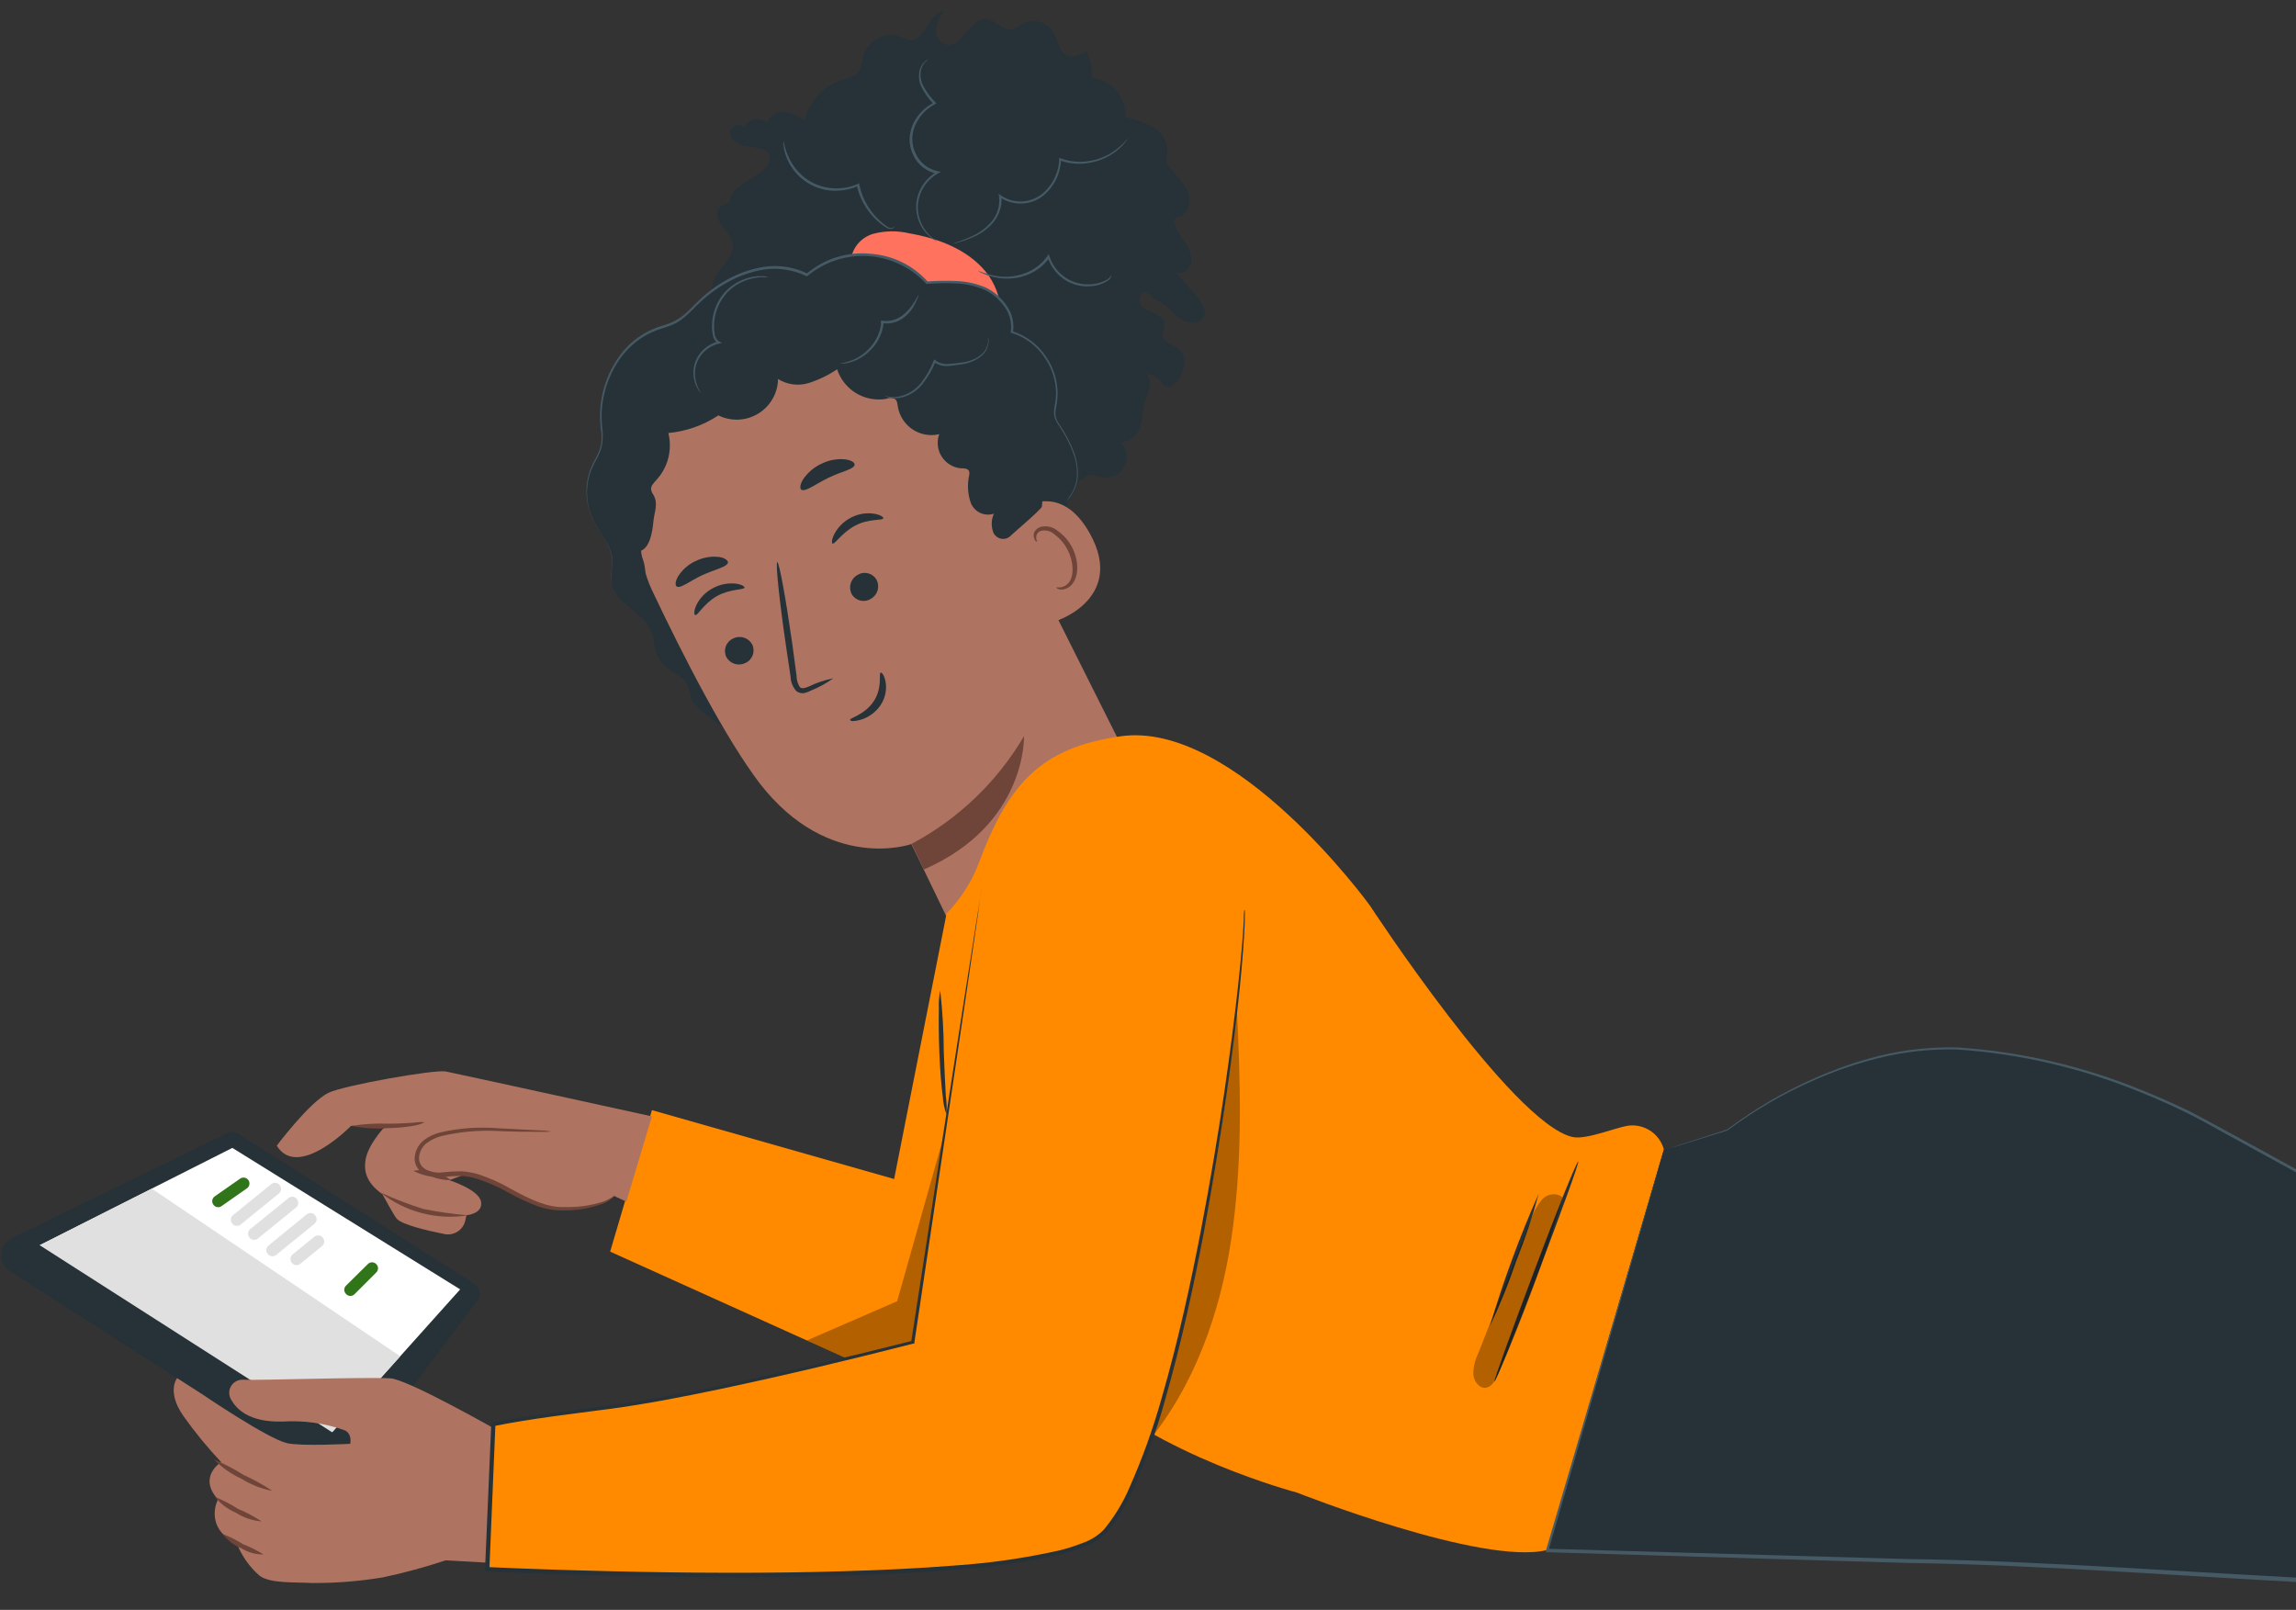 <svg width="174" height="122" viewBox="0 0 174 122" fill="none" xmlns="http://www.w3.org/2000/svg">
<rect x="0" y="0" width="174" height="122" fill="#333333" stroke="none"/>
<path d="M61.05 8.827C61.253 8.194 61.601 7.617 62.065 7.14C62.528 6.664 63.096 6.302 63.724 6.082C64.241 5.908 64.835 5.792 65.126 5.339C65.288 4.989 65.388 4.613 65.423 4.229C65.506 3.947 65.646 3.685 65.832 3.459C66.019 3.232 66.249 3.045 66.509 2.909C66.769 2.773 67.054 2.691 67.347 2.667C67.639 2.642 67.934 2.677 68.213 2.769C68.467 2.91 68.745 3.004 69.033 3.047C70.215 3.047 70.389 0.812 71.571 0.857C71.223 1.225 70.998 1.692 70.925 2.194C70.897 2.444 70.952 2.696 71.083 2.91C71.214 3.124 71.413 3.288 71.649 3.376C72.902 3.718 73.502 1.29 74.788 1.438C75.485 1.522 75.996 2.388 76.68 2.233C76.935 2.14 77.172 2.003 77.378 1.826C77.772 1.597 78.239 1.526 78.684 1.628C79.129 1.73 79.518 1.997 79.774 2.375C80.181 3.021 80.245 4.061 80.995 4.267C81.234 4.296 81.477 4.272 81.706 4.199C81.936 4.125 82.147 4.003 82.325 3.841C82.63 4.487 82.783 5.194 82.771 5.908C83.495 5.985 84.161 6.339 84.63 6.897C85.098 7.454 85.332 8.172 85.283 8.898C86.057 9.012 86.802 9.277 87.473 9.68C87.806 9.885 88.076 10.179 88.251 10.53C88.425 10.88 88.498 11.273 88.461 11.663C88.409 11.832 88.383 12.008 88.383 12.186C88.42 12.375 88.507 12.551 88.635 12.696C89.15 13.226 89.603 13.813 89.985 14.446C90.289 15.124 90.153 16.093 89.462 16.384C89.3 16.448 89.107 16.481 89.016 16.629C88.968 16.752 88.968 16.888 89.016 17.01C89.206 17.508 89.474 17.973 89.811 18.386C90.146 18.805 90.31 19.336 90.269 19.872C90.179 20.401 89.623 20.853 89.113 20.621C89.662 21.267 90.218 21.913 90.767 22.558C91.096 22.946 91.412 23.43 91.283 23.915C91.07 24.561 90.147 24.561 89.585 24.231C89.023 23.902 88.629 23.301 88.054 22.939C87.808 22.828 87.574 22.692 87.356 22.533C87.195 22.384 87.066 22.184 86.859 22.139C86.439 22.035 86.213 22.675 86.413 23.043C86.697 23.367 87.066 23.605 87.479 23.727C87.873 23.915 88.274 24.244 88.241 24.67C88.241 24.877 88.106 25.064 88.093 25.271C88.054 25.994 89.145 26.137 89.559 26.724C89.675 26.964 89.736 27.227 89.736 27.493C89.736 27.759 89.675 28.022 89.559 28.261C89.352 28.869 88.713 29.592 88.203 29.198C88.022 29.062 87.944 28.823 87.783 28.668C87.573 28.509 87.326 28.405 87.066 28.365C86.435 28.178 85.872 27.812 85.445 27.312C86.233 27.68 87.137 28.229 87.13 29.095C87.089 29.456 86.993 29.808 86.846 30.141C86.627 30.787 86.646 31.549 86.433 32.234C86.355 32.579 86.168 32.89 85.901 33.122C85.634 33.355 85.3 33.496 84.947 33.525C85.19 33.788 85.337 34.124 85.365 34.48C85.394 34.836 85.302 35.191 85.105 35.489C84.908 35.786 84.617 36.009 84.278 36.122C83.939 36.234 83.572 36.23 83.236 36.109C83.061 36.019 82.87 35.966 82.674 35.954C82.465 35.996 82.272 36.097 82.118 36.244C81.601 36.615 80.991 36.835 80.356 36.88C79.721 36.926 79.086 36.795 78.521 36.503L78.992 36.025C77.83 36.524 76.567 36.745 75.305 36.671C74.058 36.49 72.831 35.508 72.818 34.249C72.818 33.706 72.992 33.054 72.585 32.686C72.428 32.582 72.251 32.512 72.065 32.481C71.879 32.45 71.689 32.458 71.507 32.505L66.811 33.054C66.06 33.211 65.28 33.157 64.557 32.899C64.382 32.827 64.223 32.722 64.088 32.589C63.954 32.455 63.847 32.297 63.774 32.122C63.7 31.948 63.662 31.761 63.662 31.571C63.661 31.382 63.697 31.195 63.769 31.019C63.152 30.551 62.416 30.267 61.644 30.199C60.785 30.122 59.92 30.322 59.061 30.29C58.629 30.306 58.201 30.203 57.824 29.992C57.447 29.782 57.135 29.471 56.923 29.095C56.594 28.294 57.369 27.157 58.176 27.474C57.498 26.363 55.386 27.306 54.643 26.233C54.036 25.361 54.998 24.296 55.289 23.262C55.005 22.998 54.566 22.946 54.268 22.694C53.655 22.151 54.029 21.131 54.533 20.492C55.037 19.852 55.696 19.135 55.508 18.341C55.321 17.546 54.281 17.004 54.359 16.171C54.386 15.94 54.5 15.729 54.678 15.579C54.855 15.429 55.083 15.352 55.315 15.363C55.192 13.755 58.221 13.529 58.35 11.927C58.35 11.8 58.307 11.677 58.228 11.579C58.16 11.491 58.071 11.422 57.969 11.378C57.474 11.213 56.96 11.109 56.439 11.068C55.922 10.959 55.379 10.629 55.328 10.113C55.276 9.596 56.122 9.195 56.342 9.673C56.418 9.516 56.53 9.378 56.668 9.27C56.806 9.162 56.967 9.088 57.138 9.052C57.309 9.015 57.487 9.019 57.657 9.062C57.826 9.105 57.984 9.186 58.118 9.299C58.214 9.031 58.399 8.804 58.643 8.656C58.886 8.508 59.172 8.447 59.455 8.485C60.017 8.575 60.55 8.797 61.011 9.131" fill="#263238"/>
<path d="M74.684 20.569C73.282 18.877 71.073 18.057 68.91 17.682C68.008 17.468 67.067 17.482 66.171 17.721C65.727 17.849 65.33 18.105 65.03 18.456C64.729 18.807 64.538 19.239 64.479 19.697L65.299 20.989C66.249 23.243 68.871 24.218 70.718 25.814C71.519 26.511 72.352 27.422 73.418 27.351C73.978 27.282 74.493 27.008 74.865 26.582C76.376 25.006 76.085 22.268 74.684 20.569Z" fill="#FF725E"/>
<path d="M80.077 30.503C80.232 29.361 79.98 28.201 79.366 27.226C78.752 26.251 77.815 25.522 76.719 25.168C76.977 23.747 75.866 22.371 74.536 21.816C73.205 21.26 71.707 21.344 70.267 21.428C69.118 20.184 67.537 19.427 65.847 19.314C64.158 19.201 62.489 19.741 61.186 20.821C58.486 19.413 55.082 20.789 52.912 22.92C52.424 23.482 51.856 23.969 51.226 24.367C50.729 24.589 50.218 24.779 49.696 24.935C46.886 25.988 45.278 29.23 45.562 32.214C45.646 32.687 45.665 33.17 45.62 33.648C45.447 34.254 45.198 34.836 44.877 35.379C44.604 36.004 44.468 36.68 44.478 37.362C44.488 38.043 44.644 38.715 44.936 39.332C45.439 40.371 46.344 41.269 46.415 42.425C46.447 43.007 46.26 43.588 46.35 44.163C46.615 45.816 48.934 46.41 49.424 48.038C49.528 48.367 49.541 48.684 49.612 49.045C49.768 49.736 50.17 50.346 50.742 50.764C51.175 51.087 51.724 51.3 52.034 51.758C52.201 52.131 52.321 52.524 52.389 52.927C52.673 53.889 56.335 56.228 57.336 56.292L79.806 44.486C80.548 43.84 81.071 42.98 81.303 42.024C81.534 41.068 81.463 40.064 81.098 39.151C80.938 38.868 80.857 38.546 80.865 38.221C80.945 37.952 81.082 37.703 81.266 37.491C82.286 35.947 81.401 33.88 80.374 32.324C80.219 32.117 80.098 31.886 80.019 31.639C79.963 31.26 79.983 30.874 80.077 30.503Z" fill="#263238"/>
<path d="M73.689 33.977C72.514 31.837 70.783 30.055 68.679 28.817C66.575 27.579 64.175 26.932 61.734 26.944C59.489 27.067 57.292 27.643 55.275 28.636C53.354 29.442 51.723 30.814 50.599 32.569C49.521 33.525 47.221 40.081 49.398 44.699C51.82 49.821 54.998 55.982 57.581 59.373C62.851 66.155 69.071 63.965 69.071 63.965L71.842 69.7L79.592 76.275L86.51 64.999L88.014 62.564L73.689 33.977Z" fill="#AE7461"/>
<path d="M55.043 49.788C55.179 50.038 55.406 50.225 55.678 50.309C55.949 50.394 56.243 50.369 56.496 50.24C56.623 50.183 56.736 50.101 56.83 49.999C56.924 49.897 56.997 49.777 57.045 49.647C57.092 49.516 57.113 49.377 57.107 49.239C57.1 49.1 57.066 48.964 57.006 48.839C56.871 48.589 56.643 48.402 56.372 48.318C56.1 48.233 55.807 48.258 55.553 48.387C55.427 48.444 55.313 48.527 55.219 48.629C55.125 48.731 55.052 48.85 55.005 48.981C54.957 49.111 54.936 49.25 54.943 49.388C54.949 49.527 54.983 49.663 55.043 49.788Z" fill="#263238"/>
<path d="M52.687 46.611C52.874 46.669 53.333 45.739 54.327 45.177C55.322 44.615 56.388 44.712 56.426 44.531C56.426 44.447 56.207 44.285 55.748 44.227C55.136 44.165 54.521 44.294 53.985 44.596C53.45 44.886 53.02 45.338 52.758 45.887C52.577 46.301 52.596 46.585 52.687 46.611Z" fill="#263238"/>
<path d="M63.148 51.403C62.513 51.528 61.896 51.734 61.314 52.017C61.036 52.139 60.758 52.223 60.616 52.068C60.449 51.808 60.362 51.505 60.364 51.196C60.261 50.428 60.158 49.62 60.041 48.774C59.551 45.338 59.047 42.58 58.905 42.6C58.763 42.619 59.053 45.416 59.551 48.852C59.673 49.691 59.796 50.499 59.912 51.267C59.92 51.673 60.074 52.063 60.345 52.365C60.434 52.439 60.538 52.49 60.65 52.516C60.762 52.542 60.879 52.541 60.991 52.514C61.157 52.47 61.317 52.407 61.469 52.327C62.064 52.088 62.628 51.778 63.148 51.403Z" fill="#263238"/>
<path d="M69.091 63.946C72.628 62.066 75.575 59.242 77.603 55.788C77.603 55.788 77.836 62.486 70.014 65.89L69.091 63.946Z" fill="#6F4439"/>
<path d="M51.296 44.453C51.606 44.608 52.304 44.008 53.234 43.581C54.164 43.155 55.088 42.974 55.172 42.639C55.172 42.477 54.965 42.29 54.526 42.212C53.918 42.136 53.301 42.236 52.75 42.503C52.189 42.752 51.715 43.161 51.387 43.678C51.161 44.072 51.154 44.376 51.296 44.453Z" fill="#263238"/>
<path d="M66.43 43.937C66.561 44.189 66.587 44.483 66.504 44.754C66.421 45.026 66.234 45.254 65.984 45.39C65.866 45.462 65.734 45.509 65.597 45.53C65.46 45.55 65.321 45.543 65.187 45.509C65.052 45.474 64.927 45.414 64.816 45.33C64.706 45.246 64.613 45.142 64.544 45.022C64.414 44.77 64.388 44.477 64.469 44.206C64.552 43.935 64.736 43.706 64.983 43.569C65.102 43.496 65.234 43.447 65.371 43.426C65.509 43.405 65.65 43.412 65.784 43.447C65.919 43.481 66.046 43.542 66.157 43.626C66.268 43.71 66.361 43.816 66.43 43.937Z" fill="#263238"/>
<path d="M66.94 39.28C66.882 39.467 65.868 39.28 64.828 39.823C63.788 40.365 63.278 41.263 63.097 41.192C63.013 41.16 63.026 40.869 63.233 40.462C63.523 39.92 63.974 39.482 64.524 39.209C65.068 38.932 65.686 38.837 66.287 38.938C66.746 39.022 66.966 39.196 66.94 39.28Z" fill="#263238"/>
<path d="M64.763 35.237C64.679 35.579 63.749 35.734 62.774 36.212C61.799 36.69 61.062 37.271 60.746 37.123C60.604 37.045 60.61 36.742 60.856 36.335C61.208 35.809 61.7 35.393 62.277 35.133C62.841 34.855 63.473 34.745 64.098 34.817C64.563 34.888 64.802 35.075 64.763 35.237Z" fill="#263238"/>
<path d="M76.377 41.676C76.073 41.121 75.989 39.467 76.493 39.093C77.823 38.059 80.523 36.729 82.59 40.423C85.412 45.468 79.761 47.263 79.671 47.127C79.58 46.992 77.423 43.588 76.377 41.676Z" fill="#AE7461"/>
<path d="M80.032 44.518C80.032 44.518 80.154 44.518 80.342 44.518C80.594 44.485 80.825 44.358 80.988 44.163C81.407 43.672 81.382 42.574 80.897 41.65C80.671 41.208 80.346 40.823 79.948 40.526C79.812 40.395 79.647 40.298 79.466 40.245C79.284 40.193 79.093 40.185 78.908 40.223C78.793 40.253 78.691 40.322 78.622 40.419C78.552 40.516 78.519 40.634 78.527 40.753C78.527 40.933 78.624 41.017 78.604 41.037C78.585 41.056 78.449 41.037 78.372 40.785C78.322 40.645 78.322 40.492 78.372 40.352C78.458 40.172 78.608 40.03 78.792 39.952C79.022 39.879 79.267 39.865 79.505 39.913C79.742 39.96 79.963 40.067 80.148 40.223C80.606 40.543 80.98 40.968 81.24 41.463C81.775 42.496 81.788 43.736 81.175 44.357C81.061 44.471 80.923 44.559 80.772 44.614C80.62 44.669 80.457 44.689 80.296 44.673C80.109 44.608 80.019 44.518 80.032 44.518Z" fill="#6F4439"/>
<path d="M48.319 45.383C48.679 44.856 48.881 44.237 48.903 43.599C48.925 42.961 48.765 42.33 48.442 41.779C49.23 41.612 49.437 40.359 49.514 39.551C49.592 38.744 49.908 38.182 49.514 37.491C49.416 37.364 49.356 37.212 49.34 37.052C49.34 36.8 49.54 36.606 49.714 36.406C50.158 35.933 50.477 35.357 50.64 34.73C50.804 34.102 50.807 33.444 50.651 32.815C52.005 32.689 53.308 32.23 54.442 31.478C54.916 31.712 55.441 31.823 55.969 31.8C56.497 31.776 57.011 31.62 57.462 31.344C57.914 31.069 58.288 30.684 58.55 30.225C58.813 29.766 58.955 29.248 58.963 28.72C59.304 28.934 59.687 29.073 60.086 29.126C60.484 29.18 60.89 29.147 61.275 29.03C62.044 28.788 62.773 28.436 63.439 27.984C63.687 28.743 64.2 29.388 64.884 29.799C65.569 30.211 66.379 30.362 67.166 30.225C67.267 30.18 67.377 30.157 67.489 30.157C67.6 30.157 67.71 30.18 67.812 30.225C67.992 30.354 68.012 30.612 68.044 30.832C68.104 31.178 68.235 31.509 68.427 31.803C68.62 32.098 68.87 32.35 69.163 32.544C69.457 32.738 69.787 32.87 70.133 32.932C70.479 32.994 70.834 32.985 71.177 32.905C71.077 33.182 71.042 33.478 71.074 33.771C71.105 34.063 71.204 34.345 71.36 34.594C71.517 34.843 71.729 35.053 71.979 35.208C72.229 35.363 72.511 35.459 72.804 35.489C73.05 35.489 73.36 35.489 73.45 35.728C73.473 35.819 73.473 35.914 73.45 36.005C73.292 36.707 73.335 37.439 73.573 38.117C73.706 38.45 73.962 38.72 74.287 38.87C74.613 39.02 74.983 39.04 75.323 38.925C75.219 39.153 75.163 39.4 75.157 39.651C75.152 39.902 75.197 40.152 75.291 40.384C75.345 40.495 75.424 40.592 75.521 40.668C75.619 40.743 75.732 40.796 75.853 40.822C75.974 40.847 76.098 40.845 76.218 40.815C76.338 40.785 76.449 40.728 76.544 40.649C76.679 40.488 78.927 38.602 78.959 38.389C79.321 35.657 76.337 34.513 74.865 32.163C73.341 29.847 71.303 27.915 68.909 26.518C67.929 25.899 66.871 25.41 65.764 25.064C64.483 24.747 63.17 24.573 61.85 24.548C60.134 24.364 58.399 24.465 56.715 24.845C53.628 25.704 51.329 28.261 49.43 30.845C48.671 31.8 48.046 32.854 47.57 33.977C47.099 35.363 46.881 36.822 46.924 38.285C46.814 40.407 47.144 42.529 47.893 44.518" fill="#263238"/>
<path d="M46.35 44.163C46.314 43.932 46.314 43.696 46.35 43.465C46.35 43.239 46.409 42.961 46.415 42.626C46.419 42.247 46.34 41.872 46.183 41.528C45.98 41.093 45.743 40.676 45.472 40.281C45.141 39.812 44.876 39.299 44.684 38.757C44.364 37.772 44.364 36.712 44.684 35.728C44.815 35.371 44.975 35.025 45.162 34.694C45.353 34.357 45.489 33.99 45.563 33.609C45.604 33.202 45.591 32.792 45.524 32.389C45.316 30.548 45.775 28.695 46.816 27.163C47.095 26.752 47.42 26.372 47.784 26.033C48.164 25.689 48.585 25.394 49.037 25.155C49.268 25.034 49.505 24.926 49.748 24.832C49.993 24.741 50.245 24.67 50.491 24.586C50.99 24.436 51.452 24.183 51.847 23.844C52.254 23.508 52.609 23.094 53.01 22.726C53.412 22.345 53.844 21.995 54.301 21.68C54.771 21.364 55.265 21.088 55.78 20.853C56.308 20.619 56.858 20.438 57.421 20.311C58.58 20.039 59.796 20.139 60.895 20.595L61.225 20.743H61.128C61.792 20.177 62.565 19.751 63.398 19.491C64.232 19.231 65.11 19.143 65.979 19.232C67.651 19.346 69.211 20.111 70.325 21.363L70.261 21.331C71.023 21.272 71.789 21.261 72.553 21.299C73.299 21.332 74.032 21.501 74.717 21.796C75.366 22.113 75.917 22.6 76.312 23.204C76.713 23.78 76.875 24.488 76.765 25.181L76.713 25.097C77.777 25.433 78.691 26.13 79.296 27.067C79.861 27.894 80.159 28.874 80.149 29.876C80.146 30.105 80.126 30.334 80.091 30.561C80.044 30.774 80.01 30.989 79.987 31.207C79.968 31.409 79.999 31.613 80.078 31.801C80.163 31.982 80.264 32.155 80.382 32.318C80.788 32.923 81.124 33.573 81.383 34.255C81.593 34.81 81.696 35.399 81.686 35.992C81.672 36.432 81.557 36.863 81.35 37.252C81.182 37.568 80.989 37.762 80.911 37.898C80.866 37.979 80.831 38.066 80.808 38.156C80.816 38.063 80.845 37.972 80.892 37.891C80.963 37.717 81.15 37.517 81.311 37.207C81.508 36.822 81.614 36.398 81.622 35.967C81.627 35.383 81.52 34.804 81.305 34.261C81.046 33.579 80.707 32.929 80.297 32.324C80.179 32.155 80.074 31.978 79.981 31.794C79.895 31.59 79.86 31.369 79.878 31.148C79.878 30.922 79.942 30.709 79.975 30.503C80.009 30.289 80.029 30.073 80.033 29.857C80.034 28.881 79.739 27.929 79.187 27.125C78.591 26.218 77.698 25.546 76.661 25.226H76.597V25.161C76.697 24.504 76.54 23.833 76.157 23.288C75.767 22.713 75.23 22.254 74.601 21.958C73.931 21.672 73.216 21.511 72.489 21.48C71.731 21.441 70.972 21.454 70.216 21.518H70.177V21.486C69.041 20.263 67.481 19.521 65.816 19.41C64.15 19.3 62.506 19.83 61.218 20.892L61.173 20.931H61.115L60.805 20.789C59.738 20.347 58.559 20.25 57.434 20.511C56.883 20.638 56.344 20.815 55.825 21.041C55.321 21.275 54.835 21.547 54.372 21.854C53.915 22.162 53.483 22.505 53.081 22.881C52.687 23.243 52.325 23.656 51.911 24.005C51.711 24.178 51.495 24.331 51.266 24.464C51.028 24.588 50.779 24.692 50.523 24.774C50.271 24.858 50.026 24.929 49.787 25.019C49.548 25.108 49.315 25.212 49.089 25.329C48.649 25.56 48.241 25.846 47.875 26.182C47.517 26.512 47.196 26.88 46.919 27.28C46.393 28.05 46.015 28.91 45.801 29.818C45.596 30.663 45.541 31.538 45.64 32.401C45.695 32.817 45.695 33.239 45.64 33.654C45.561 34.049 45.419 34.428 45.22 34.778C45.032 35.102 44.872 35.441 44.742 35.792C44.627 36.127 44.551 36.474 44.516 36.826C44.443 37.477 44.507 38.137 44.703 38.763C44.889 39.3 45.147 39.809 45.472 40.275C45.739 40.674 45.972 41.096 46.17 41.534C46.325 41.893 46.402 42.28 46.396 42.671C46.396 43.007 46.338 43.284 46.318 43.51C46.304 43.68 46.304 43.851 46.318 44.021C46.344 44.098 46.357 44.156 46.35 44.163Z" fill="#455A64"/>
<path d="M58.189 21.008C58.028 21.018 57.866 21.018 57.705 21.008C57.261 21.026 56.823 21.122 56.413 21.292C55.804 21.529 55.272 21.929 54.876 22.448C54.396 23.084 54.129 23.855 54.114 24.651C54.106 24.889 54.126 25.128 54.172 25.361C54.186 25.466 54.223 25.567 54.28 25.656C54.337 25.745 54.412 25.821 54.501 25.878L54.721 25.982L54.488 26.04C53.881 26.181 53.353 26.554 53.016 27.079C52.752 27.502 52.632 27.998 52.673 28.494C52.697 28.822 52.785 29.142 52.932 29.437C53.035 29.644 53.113 29.747 53.1 29.753L53.035 29.689C52.977 29.619 52.925 29.543 52.88 29.463C52.704 29.17 52.596 28.841 52.564 28.5C52.506 27.978 52.622 27.452 52.893 27.002C53.243 26.436 53.803 26.03 54.45 25.872V26.033C54.335 25.964 54.236 25.871 54.163 25.759C54.089 25.647 54.041 25.52 54.023 25.387C53.973 25.141 53.951 24.89 53.959 24.638C53.974 23.802 54.26 22.993 54.773 22.332C55.192 21.801 55.751 21.396 56.387 21.163C56.809 20.999 57.259 20.917 57.711 20.924C57.835 20.925 57.958 20.936 58.079 20.957C58.151 20.995 58.189 21.002 58.189 21.008Z" fill="#455A64"/>
<path d="M69.614 22.326C69.602 22.422 69.576 22.516 69.536 22.604C69.439 22.853 69.32 23.093 69.181 23.32C68.963 23.664 68.674 23.956 68.335 24.18C67.899 24.461 67.374 24.569 66.862 24.483L66.965 24.406C66.965 24.502 66.965 24.599 66.933 24.696C66.901 24.793 66.888 24.89 66.869 24.993C66.717 25.549 66.429 26.058 66.029 26.472C65.712 26.816 65.33 27.092 64.905 27.286C64.62 27.416 64.318 27.503 64.007 27.544C63.894 27.566 63.778 27.566 63.665 27.544C64.076 27.477 64.476 27.353 64.853 27.176C65.255 26.974 65.614 26.698 65.913 26.363C66.283 25.96 66.553 25.475 66.701 24.948C66.701 24.851 66.746 24.761 66.759 24.67C66.772 24.58 66.759 24.483 66.759 24.393V24.296H66.849C67.319 24.375 67.802 24.279 68.206 24.024C68.534 23.822 68.818 23.554 69.039 23.236C69.459 22.707 69.581 22.313 69.614 22.326Z" fill="#455A64"/>
<path d="M74.872 25.568C74.872 25.568 74.872 25.568 74.91 25.665C74.925 25.768 74.925 25.872 74.91 25.975C74.868 26.358 74.683 26.71 74.394 26.963C73.954 27.322 73.42 27.546 72.856 27.609C72.546 27.654 72.211 27.712 71.881 27.732C71.511 27.772 71.138 27.68 70.828 27.474L70.757 27.409H70.893C70.645 28.031 70.306 28.612 69.885 29.133C69.533 29.562 69.067 29.884 68.542 30.063C68.189 30.183 67.811 30.21 67.444 30.141C67.345 30.122 67.248 30.094 67.153 30.057C67.095 30.057 67.063 30.012 67.063 30.005C67.063 29.999 67.205 30.044 67.451 30.076C67.805 30.117 68.163 30.073 68.497 29.947C69.004 29.766 69.451 29.449 69.789 29.03C70.194 28.517 70.52 27.947 70.757 27.338L70.809 27.228L70.9 27.312L70.964 27.364C71.241 27.543 71.572 27.621 71.901 27.583C72.221 27.564 72.54 27.527 72.856 27.474C73.393 27.425 73.905 27.228 74.335 26.905C74.612 26.674 74.801 26.355 74.872 26.001C74.883 25.857 74.883 25.712 74.872 25.568Z" fill="#455A64"/>
<path d="M70.382 4.474C70.382 4.474 70.298 4.526 70.169 4.648C69.985 4.823 69.857 5.048 69.801 5.294C69.714 5.694 69.766 6.111 69.949 6.476C70.199 6.952 70.519 7.387 70.899 7.768L70.963 7.839L70.873 7.884C70.236 8.211 69.724 8.738 69.413 9.383C69.232 9.739 69.137 10.133 69.137 10.532C69.137 10.932 69.232 11.326 69.413 11.682C69.571 12.011 69.803 12.299 70.091 12.523C70.379 12.747 70.715 12.902 71.073 12.974L71.318 13.019L71.099 13.135C70.738 13.334 70.422 13.605 70.171 13.932C69.919 14.259 69.739 14.634 69.639 15.034C69.479 15.684 69.552 16.37 69.846 16.972C70.033 17.364 70.299 17.713 70.627 17.998C70.86 18.192 71.008 18.276 71.002 18.289L70.892 18.238C70.789 18.179 70.69 18.115 70.595 18.044C70.144 17.696 69.802 17.227 69.609 16.692C69.415 16.156 69.379 15.576 69.504 15.021C69.601 14.598 69.787 14.201 70.048 13.855C70.31 13.509 70.641 13.222 71.021 13.012V13.167C70.637 13.094 70.275 12.932 69.965 12.695C69.654 12.457 69.403 12.15 69.232 11.798C69.028 11.41 68.926 10.977 68.935 10.539C68.945 10.122 69.044 9.712 69.226 9.337C69.556 8.664 70.099 8.117 70.769 7.781V7.897C70.384 7.507 70.064 7.058 69.82 6.567C69.637 6.178 69.594 5.737 69.697 5.32C69.763 5.054 69.91 4.815 70.117 4.635C70.172 4.589 70.233 4.55 70.298 4.519L70.382 4.474Z" fill="#455A64"/>
<path d="M85.457 10.506C85.457 10.506 85.457 10.545 85.405 10.603C85.346 10.691 85.282 10.775 85.212 10.855C84.955 11.162 84.655 11.43 84.32 11.65C83.805 11.988 83.228 12.218 82.622 12.328C81.845 12.483 81.04 12.42 80.296 12.147L80.406 12.076C80.391 12.622 80.255 13.157 80.009 13.644C79.762 14.131 79.41 14.557 78.979 14.892C78.511 15.232 77.949 15.419 77.371 15.426C76.792 15.433 76.225 15.26 75.75 14.931L75.879 14.853C75.938 15.257 75.889 15.669 75.737 16.048C75.605 16.39 75.412 16.705 75.168 16.978C74.757 17.411 74.26 17.755 73.709 17.986C73.357 18.14 72.995 18.268 72.624 18.367C72.495 18.417 72.36 18.45 72.223 18.463C72.349 18.408 72.478 18.36 72.611 18.322C72.856 18.231 73.224 18.102 73.67 17.895C74.197 17.655 74.671 17.313 75.065 16.888C75.312 16.62 75.498 16.301 75.609 15.954C75.721 15.607 75.755 15.241 75.711 14.879L75.679 14.679L75.84 14.801C76.292 15.114 76.83 15.277 77.379 15.267C77.928 15.258 78.46 15.077 78.901 14.75C79.313 14.431 79.648 14.026 79.885 13.562C80.122 13.099 80.254 12.589 80.271 12.069V11.953L80.374 11.998C81.09 12.263 81.864 12.33 82.615 12.192C83.21 12.089 83.778 11.87 84.288 11.546C84.727 11.26 85.121 10.909 85.457 10.506Z" fill="#455A64"/>
<path d="M84.204 20.847C84.204 20.847 84.204 20.886 84.204 20.97C84.159 21.083 84.083 21.182 83.985 21.254C83.621 21.497 83.201 21.644 82.764 21.68C82.112 21.757 81.453 21.628 80.878 21.312C80.175 20.913 79.648 20.266 79.399 19.497H79.554C79.095 20.153 78.436 20.643 77.674 20.892C77.052 21.104 76.388 21.166 75.737 21.073C75.309 21.018 74.892 20.903 74.497 20.731C74.347 20.678 74.208 20.602 74.084 20.505C74.619 20.725 75.182 20.875 75.756 20.95C76.376 21.016 77.002 20.943 77.591 20.737C78.313 20.492 78.94 20.024 79.38 19.4L79.477 19.258L79.535 19.426C79.745 20.088 80.176 20.659 80.755 21.043C81.334 21.427 82.027 21.602 82.719 21.538C83.139 21.511 83.547 21.39 83.914 21.183C84.047 21.109 84.15 20.99 84.204 20.847Z" fill="#455A64"/>
<path d="M59.396 10.732C59.502 11.33 59.721 11.902 60.041 12.418C60.389 12.969 60.863 13.429 61.424 13.762C62.117 14.151 62.91 14.326 63.703 14.265C64.162 14.234 64.61 14.12 65.028 13.93L65.124 13.884V13.988C65.249 14.609 65.49 15.2 65.835 15.732C66.111 16.153 66.446 16.534 66.83 16.862C66.972 16.984 67.123 17.096 67.282 17.198C67.336 17.236 67.399 17.262 67.465 17.272C67.531 17.282 67.599 17.277 67.663 17.256C67.703 17.242 67.74 17.219 67.77 17.188C67.8 17.158 67.823 17.122 67.837 17.081C67.837 17.03 67.837 16.997 67.837 16.997C67.837 16.997 67.837 16.997 67.837 17.088C67.828 17.137 67.808 17.183 67.778 17.222C67.747 17.261 67.708 17.293 67.663 17.314C67.591 17.342 67.513 17.353 67.435 17.347C67.358 17.34 67.283 17.315 67.217 17.275C67.047 17.179 66.885 17.069 66.733 16.946C66.328 16.623 65.975 16.239 65.686 15.809C65.32 15.27 65.063 14.664 64.931 14.026L65.047 14.085C64.611 14.285 64.143 14.405 63.665 14.44C62.916 14.509 62.163 14.363 61.494 14.02C60.825 13.677 60.267 13.15 59.886 12.502C59.658 12.114 59.497 11.691 59.408 11.249C59.408 11.088 59.37 10.971 59.363 10.887C59.364 10.834 59.375 10.781 59.396 10.732Z" fill="#455A64"/>
<path d="M66.74 50.977C66.572 51.022 66.901 52.081 66.229 53.121C65.558 54.161 64.382 54.413 64.421 54.548C64.46 54.684 64.737 54.678 65.215 54.548C65.843 54.364 66.385 53.963 66.746 53.418C67.091 52.895 67.221 52.259 67.108 51.642C67.011 51.151 66.811 50.925 66.74 50.977Z" fill="#263238"/>
<path d="M71.733 69.242C71.733 69.242 76.312 99.417 81.789 104.668C87.68 110.319 98.265 113.103 98.265 113.103C98.265 113.103 112.352 118.677 117.247 117.463L126.096 87.107C125.952 86.581 125.639 86.117 125.204 85.788C124.77 85.459 124.238 85.282 123.693 85.285C122.815 85.253 120.29 86.435 119.14 86.157C114.554 85.053 103.807 68.609 103.807 68.609C103.807 68.609 93.596 54.529 84.889 55.801C78.921 56.673 76.448 59.328 74.2 65.347C73.658 66.797 72.817 68.118 71.733 69.223V69.242Z" fill="#FF8A00"/>
<path d="M71.733 69.242L67.761 89.348L49.405 84.129L46.24 94.851L77.294 108.873L83.404 83.451L71.733 69.242Z" fill="#FF8A00"/>
<path d="M113.255 104.707C113.171 104.674 114.547 100.909 116.271 96.31C117.996 91.712 119.501 87.992 119.604 88.024C119.707 88.056 118.312 91.822 116.588 96.42C114.863 101.019 113.339 104.739 113.255 104.707Z" fill="#263238"/>
<path d="M112.913 100.489C113.928 97.072 115.162 93.724 116.607 90.465C116.147 92.188 115.582 93.881 114.915 95.535C114.348 97.226 113.68 98.88 112.913 100.489Z" fill="#263238"/>
<path d="M71.254 75.055C71.43 76.618 71.521 78.19 71.525 79.763C71.577 81.055 71.629 82.23 71.68 83.083C71.743 83.539 71.76 83.999 71.732 84.459C71.57 84.023 71.475 83.566 71.448 83.102C71.332 82.256 71.241 81.074 71.189 79.776C71.138 78.478 71.131 77.29 71.151 76.437C71.129 75.974 71.163 75.51 71.254 75.055Z" fill="#263238"/>
<g opacity="0.3">
<path d="M61.148 101.581L67.988 98.61L71.734 85.344L69.189 101.684L64.145 102.937L61.148 101.581Z" fill="black"/>
</g>
<g opacity="0.3">
<path d="M118.241 90.614C118.006 90.504 117.74 90.476 117.487 90.533C117.233 90.59 117.006 90.73 116.84 90.93C116.485 91.35 116.215 91.835 116.045 92.358C114.698 95.772 113.346 99.202 111.989 102.646C111.758 103.125 111.643 103.652 111.654 104.184C111.712 104.713 112.125 105.236 112.603 105.165C113.081 105.094 113.313 104.603 113.514 104.164C115.449 99.805 117.091 95.321 118.429 90.743" fill="black"/>
</g>
<path d="M20.974 86.823C20.974 86.823 23.447 83.516 24.901 82.812C26.057 82.25 32.935 81.036 33.775 81.197C34.614 81.359 49.405 84.601 49.405 84.601L47.467 91.06L46.518 90.62C46.518 90.62 43.534 92.119 41.254 91.402C39.43 90.7 37.696 89.785 36.087 88.676L34.053 89.439C34.053 89.439 36.287 90.142 36.455 91.066C36.623 91.99 35.351 92.093 35.351 92.093L35.26 92.5C35.183 92.842 34.975 93.14 34.68 93.331C34.386 93.522 34.028 93.59 33.684 93.52C32.393 93.262 30.455 92.81 30.055 92.345C29.88 92.151 28.982 90.498 28.982 90.498C27.594 89.522 27.62 88.56 27.691 87.966C27.846 86.778 29.105 85.453 29.105 85.453L26.606 85.318C26.606 85.318 22.588 89.439 20.974 86.823Z" fill="#AE7461"/>
<path d="M41.757 85.737C38.754 85.737 35.899 85.337 33.664 85.892C33.065 86.005 32.509 86.279 32.056 86.687C31.833 86.895 31.682 87.169 31.625 87.468C31.568 87.768 31.608 88.078 31.739 88.353C31.889 88.567 32.088 88.74 32.32 88.86C32.552 88.979 32.809 89.04 33.07 89.038C33.587 89.038 34.103 88.96 34.626 88.947C35.882 88.998 37.105 89.367 38.179 90.02C39.251 90.666 40.404 91.168 41.608 91.512C42.829 91.776 45.703 91.544 46.543 90.62" fill="#AE7461"/>
<path d="M46.544 90.62C46.544 90.62 46.492 90.704 46.357 90.833C46.142 91.002 45.902 91.137 45.646 91.234C44.71 91.571 43.722 91.74 42.727 91.731C42.031 91.745 41.339 91.629 40.686 91.389C39.95 91.106 39.236 90.772 38.548 90.388C37.808 89.969 37.03 89.623 36.223 89.354C35.804 89.22 35.37 89.14 34.931 89.115C34.467 89.116 34.003 89.144 33.542 89.199C33.039 89.259 32.529 89.162 32.083 88.922C31.853 88.793 31.668 88.597 31.553 88.361C31.437 88.124 31.397 87.858 31.437 87.598C31.506 87.116 31.761 86.68 32.147 86.383C32.506 86.122 32.912 85.931 33.342 85.822C34.779 85.49 36.258 85.381 37.728 85.499L40.673 85.653C41.036 85.655 41.399 85.683 41.758 85.737C41.665 85.762 41.57 85.773 41.474 85.77C41.293 85.77 41.022 85.77 40.673 85.77C39.975 85.77 38.968 85.77 37.721 85.712C36.279 85.636 34.832 85.766 33.426 86.099C33.038 86.205 32.673 86.38 32.348 86.616C32.028 86.862 31.819 87.224 31.766 87.623C31.736 87.818 31.767 88.017 31.853 88.194C31.94 88.37 32.079 88.516 32.251 88.612C32.646 88.823 33.098 88.904 33.542 88.844C34.014 88.79 34.489 88.762 34.963 88.76C35.433 88.789 35.897 88.876 36.346 89.019C37.171 89.3 37.967 89.661 38.722 90.097C40.156 90.892 41.506 91.525 42.753 91.473C43.725 91.501 44.695 91.373 45.627 91.092C45.956 90.986 46.266 90.826 46.544 90.62Z" fill="#6F4439"/>
<path d="M32.153 85.04C32.153 85.079 31.869 85.221 31.365 85.311C30.725 85.421 30.077 85.482 29.427 85.492C28.496 85.569 27.558 85.51 26.644 85.318C27.562 85.176 28.492 85.122 29.421 85.156C30.183 85.156 30.874 85.111 31.358 85.079C31.621 85.034 31.887 85.02 32.153 85.04Z" fill="#6F4439"/>
<path d="M35.453 92.099C34.293 92.286 33.106 92.228 31.969 91.931C30.831 91.635 29.768 91.105 28.846 90.375C29.895 90.856 30.974 91.27 32.075 91.615C33.191 91.842 34.319 92.003 35.453 92.099Z" fill="#6F4439"/>
<path d="M31.327 88.728C31.822 88.63 32.334 88.673 32.806 88.851C33.307 88.918 33.781 89.121 34.175 89.438C33.681 89.436 33.191 89.346 32.728 89.174C32.239 89.107 31.765 88.956 31.327 88.728Z" fill="#6F4439"/>
<path d="M0.945 93.798L17.241 85.854C17.371 85.789 17.517 85.76 17.663 85.772C17.808 85.783 17.948 85.834 18.067 85.918L35.984 97.305C36.086 97.374 36.171 97.464 36.236 97.569C36.3 97.674 36.342 97.791 36.358 97.913C36.373 98.035 36.363 98.159 36.328 98.277C36.292 98.395 36.232 98.504 36.152 98.597L26.683 111.217L0.945 93.798Z" fill="#263238"/>
<path d="M2.979 94.379L24.913 108.821L34.873 97.712L17.608 86.99L2.979 94.379Z" fill="white"/>
<path d="M11.505 90.078L30.332 102.782L24.913 108.821L2.979 94.379L11.505 90.078Z" fill="#E0E0E0"/>
<path d="M21.129 90.452L18.248 92.79C18.202 92.83 18.149 92.86 18.091 92.879C18.033 92.897 17.972 92.904 17.911 92.898C17.851 92.892 17.792 92.873 17.739 92.844C17.686 92.814 17.639 92.774 17.602 92.726C17.562 92.68 17.532 92.626 17.514 92.569C17.495 92.51 17.489 92.45 17.495 92.389C17.501 92.329 17.519 92.27 17.549 92.217C17.578 92.163 17.619 92.117 17.667 92.08L20.547 89.742C20.593 89.702 20.647 89.672 20.705 89.653C20.763 89.635 20.824 89.629 20.884 89.635C20.945 89.641 21.003 89.659 21.056 89.689C21.11 89.718 21.156 89.758 21.193 89.806C21.232 89.853 21.262 89.906 21.279 89.964C21.297 90.022 21.304 90.083 21.298 90.143C21.291 90.203 21.273 90.262 21.244 90.315C21.215 90.368 21.176 90.415 21.129 90.452Z" fill="#E0E0E0"/>
<path d="M22.427 91.512L19.553 93.85C19.507 93.89 19.454 93.92 19.396 93.938C19.338 93.957 19.277 93.963 19.216 93.957C19.156 93.951 19.097 93.933 19.044 93.903C18.991 93.873 18.944 93.833 18.907 93.785C18.867 93.739 18.837 93.686 18.819 93.628C18.8 93.57 18.794 93.509 18.8 93.448C18.806 93.388 18.825 93.329 18.854 93.276C18.884 93.223 18.924 93.176 18.972 93.139L21.852 90.801C21.898 90.76 21.951 90.73 22.009 90.71C22.067 90.692 22.129 90.685 22.19 90.691C22.25 90.697 22.309 90.716 22.363 90.746C22.416 90.776 22.462 90.817 22.498 90.866C22.538 90.912 22.568 90.966 22.585 91.024C22.603 91.082 22.609 91.144 22.603 91.204C22.596 91.265 22.577 91.323 22.547 91.376C22.517 91.429 22.476 91.475 22.427 91.512Z" fill="#E0E0E0"/>
<path d="M23.821 92.752L20.941 95.09C20.896 95.132 20.842 95.163 20.784 95.183C20.726 95.202 20.664 95.209 20.603 95.203C20.542 95.197 20.483 95.178 20.43 95.147C20.377 95.117 20.331 95.075 20.295 95.025C20.253 94.98 20.221 94.927 20.202 94.869C20.182 94.811 20.175 94.749 20.181 94.688C20.188 94.627 20.206 94.567 20.237 94.514C20.268 94.461 20.31 94.415 20.359 94.379L23.233 92.035C23.279 91.995 23.333 91.965 23.391 91.946C23.449 91.928 23.51 91.921 23.57 91.928C23.631 91.934 23.69 91.952 23.743 91.981C23.796 92.011 23.842 92.051 23.879 92.099C23.921 92.145 23.952 92.199 23.972 92.257C23.991 92.315 23.999 92.377 23.993 92.438C23.988 92.5 23.97 92.559 23.94 92.613C23.91 92.667 23.87 92.714 23.821 92.752Z" fill="#E0E0E0"/>
<path d="M24.396 94.437L22.762 95.768C22.716 95.807 22.662 95.836 22.605 95.854C22.547 95.872 22.486 95.878 22.426 95.872C22.365 95.866 22.307 95.848 22.254 95.819C22.201 95.79 22.154 95.751 22.116 95.703C22.076 95.657 22.046 95.604 22.028 95.546C22.009 95.488 22.003 95.427 22.009 95.366C22.015 95.306 22.034 95.247 22.063 95.194C22.093 95.141 22.133 95.094 22.181 95.057L23.815 93.727C23.861 93.688 23.915 93.659 23.973 93.641C24.03 93.623 24.091 93.617 24.151 93.623C24.212 93.629 24.27 93.647 24.323 93.676C24.376 93.705 24.423 93.744 24.461 93.791C24.501 93.837 24.531 93.891 24.549 93.949C24.568 94.007 24.574 94.068 24.568 94.128C24.562 94.189 24.544 94.248 24.514 94.301C24.485 94.354 24.444 94.4 24.396 94.437Z" fill="#E0E0E0"/>
<path d="M18.707 90.058L16.808 91.389C16.76 91.427 16.704 91.455 16.644 91.471C16.584 91.486 16.521 91.489 16.461 91.478C16.4 91.468 16.341 91.445 16.29 91.411C16.239 91.376 16.195 91.331 16.162 91.279C16.129 91.232 16.105 91.178 16.093 91.121C16.08 91.065 16.079 91.007 16.089 90.949C16.1 90.892 16.121 90.838 16.152 90.789C16.184 90.74 16.224 90.698 16.272 90.665L18.184 89.329C18.233 89.292 18.289 89.266 18.348 89.251C18.408 89.237 18.47 89.235 18.53 89.245C18.591 89.255 18.648 89.278 18.7 89.311C18.751 89.344 18.796 89.388 18.83 89.438C18.863 89.487 18.885 89.542 18.897 89.599C18.909 89.657 18.909 89.716 18.897 89.774C18.886 89.832 18.863 89.886 18.831 89.935C18.798 89.984 18.756 90.026 18.707 90.058Z" fill="#31751A"/>
<path d="M28.517 96.427L26.877 98.067C26.836 98.112 26.786 98.147 26.73 98.172C26.674 98.196 26.614 98.209 26.554 98.209C26.493 98.209 26.433 98.196 26.378 98.172C26.322 98.147 26.272 98.112 26.231 98.067C26.186 98.026 26.151 97.976 26.126 97.921C26.102 97.865 26.089 97.805 26.089 97.744C26.089 97.683 26.102 97.624 26.126 97.568C26.151 97.512 26.186 97.462 26.231 97.421L27.871 95.8C27.913 95.755 27.962 95.72 28.018 95.696C28.074 95.671 28.134 95.659 28.194 95.659C28.255 95.659 28.315 95.671 28.371 95.696C28.426 95.72 28.476 95.755 28.517 95.8C28.559 95.841 28.592 95.89 28.614 95.944C28.637 95.997 28.649 96.055 28.649 96.113C28.649 96.172 28.637 96.23 28.614 96.283C28.592 96.337 28.559 96.386 28.517 96.427Z" fill="#31751A"/>
<path d="M26.683 111.217C26.582 111.377 26.449 111.515 26.294 111.623C26.139 111.731 25.964 111.808 25.78 111.849C25.595 111.89 25.404 111.894 25.218 111.861C25.031 111.828 24.854 111.758 24.694 111.656L0.745 96.33C0.586 96.228 0.448 96.096 0.339 95.941C0.231 95.786 0.154 95.611 0.113 95.426C0.073 95.241 0.069 95.05 0.102 94.864C0.135 94.678 0.204 94.5 0.306 94.341C0.512 94.019 0.838 93.794 1.211 93.713C1.584 93.631 1.974 93.702 2.295 93.908L26.244 109.228C26.404 109.33 26.541 109.462 26.65 109.617C26.758 109.772 26.835 109.947 26.876 110.132C26.917 110.316 26.921 110.507 26.888 110.694C26.855 110.88 26.785 111.058 26.683 111.217Z" fill="#263238"/>
<path d="M126.095 87.107L130.868 85.589C130.868 85.589 139.639 78.543 149.482 79.472C155.723 80.162 161.771 82.05 167.295 85.034L177.532 90.64L203.852 97.686L188.693 61.956L203.658 55.75C203.658 55.75 218.616 79.841 223.137 86.622C227.658 93.404 231.094 100.25 231.63 105.837C232.167 111.424 227.962 119.239 216.394 120.569C204.827 121.9 155.321 118.593 155.321 118.593L117.214 117.495L126.095 87.107Z" fill="#263238"/>
<path d="M126.096 87.107C126.096 87.107 126.051 87.288 125.954 87.63C125.857 87.972 125.715 88.495 125.521 89.167C125.134 90.523 124.559 92.519 123.81 95.116C122.311 100.283 120.115 107.891 117.351 117.489L117.261 117.366L144.536 118.147C154.805 118.264 166.14 119.207 178.36 119.768C184.47 120.066 190.799 120.35 197.316 120.544C200.546 120.627 203.891 120.705 207.243 120.711C208.916 120.711 210.608 120.711 212.301 120.647C213.147 120.647 213.999 120.602 214.845 120.518C215.698 120.476 216.548 120.385 217.39 120.246C220.837 119.807 224.094 118.421 226.8 116.242C228.167 115.136 229.29 113.758 230.098 112.196C230.906 110.634 231.382 108.922 231.496 107.168C231.522 106.727 231.522 106.284 231.496 105.843C231.438 105.398 231.399 104.952 231.315 104.513C231.169 103.629 230.969 102.756 230.714 101.897C230.194 100.158 229.547 98.459 228.777 96.814C227.217 93.485 225.407 90.279 223.364 87.223C219.844 81.895 216.505 76.547 213.205 71.302L203.517 55.801L203.723 55.866L188.752 62.066L188.842 61.853L203.982 97.628L204.098 97.893L203.814 97.822L177.501 90.762L169.608 86.429C168.317 85.744 167.122 85.027 165.888 84.413C164.655 83.8 163.415 83.251 162.187 82.76C157.766 80.941 153.078 79.85 148.308 79.531C146.316 79.482 144.326 79.699 142.391 80.177C140.726 80.59 139.099 81.146 137.528 81.837C135.185 82.853 132.967 84.138 130.921 85.666L127.317 86.79L126.135 87.145L127.291 86.758L130.895 85.589C132.94 84.046 135.157 82.746 137.502 81.714C139.077 81.014 140.708 80.448 142.379 80.022C144.329 79.547 146.333 79.329 148.34 79.376C153.134 79.69 157.846 80.781 162.291 82.605C163.522 83.096 164.762 83.645 166.011 84.252C167.257 84.898 168.478 85.589 169.744 86.267L177.643 90.588L203.969 97.615L203.801 97.809L188.629 62.053L188.565 61.905L188.713 61.84L203.678 55.633L203.807 55.582L203.885 55.698L213.573 71.199C216.88 76.443 220.219 81.791 223.732 87.113C225.789 90.179 227.607 93.399 229.171 96.743C229.942 98.403 230.589 100.117 231.108 101.871C231.365 102.745 231.568 103.634 231.715 104.532C231.806 104.978 231.845 105.43 231.903 105.882C231.961 106.334 231.967 106.793 231.903 107.251C231.789 109.053 231.303 110.81 230.475 112.414C229.647 114.017 228.494 115.43 227.091 116.565C224.336 118.774 221.023 120.175 217.519 120.615C216.664 120.754 215.801 120.844 214.936 120.886C214.083 120.97 213.224 120.989 212.352 121.015C210.647 121.08 208.961 121.073 207.282 121.08C203.924 121.08 200.61 120.989 197.349 120.899C190.825 120.705 184.489 120.414 178.379 120.111C166.159 119.53 154.831 118.574 144.562 118.444L117.28 117.631H117.157V117.508L123.739 95.129L125.489 89.206C125.689 88.56 125.838 88.037 125.948 87.688C126.057 87.339 126.096 87.107 126.096 87.107Z" fill="#455A64"/>
<path d="M37.656 108.369C37.656 108.369 30.907 104.532 29.596 104.455C27.716 104.339 19.443 104.623 18.429 104.558C18.244 104.546 18.059 104.587 17.896 104.674C17.732 104.762 17.597 104.893 17.504 105.054C17.411 105.214 17.365 105.397 17.371 105.582C17.377 105.768 17.435 105.948 17.537 106.102C17.918 106.748 18.829 107.794 21.413 107.729C22.997 107.628 24.585 107.848 26.082 108.375C26.728 108.634 26.541 109.415 26.541 109.415C26.541 109.415 22.827 109.615 21.748 109.364C20.263 109.015 15.361 105.682 15.361 105.682L13.423 104.436C13.423 104.436 12.603 105.43 13.882 107.284C14.76 108.522 15.723 109.698 16.762 110.804C16.762 110.804 14.954 111.902 16.517 113.626C16.517 113.626 15.386 115.758 17.957 116.998C18.326 117.911 18.9 118.727 19.636 119.381C20.418 120.027 22.394 119.885 23.608 119.962C25.422 119.977 27.233 119.834 29.021 119.536C30.63 119.193 32.219 118.762 33.781 118.244L39.897 118.593L40.453 108.175L37.656 108.369Z" fill="#AE7461"/>
<path d="M20.637 112.98C19.803 112.822 19.006 112.509 18.287 112.057C17.514 111.704 16.813 111.211 16.22 110.604C16.994 110.928 17.739 111.317 18.448 111.766C19.209 112.111 19.942 112.517 20.637 112.98Z" fill="#6F4439"/>
<path d="M19.83 115.293C19.141 115.242 18.475 115.02 17.893 114.647C17.269 114.38 16.72 113.965 16.291 113.439C16.903 113.689 17.491 113.994 18.048 114.35C18.669 114.611 19.265 114.926 19.83 115.293Z" fill="#6F4439"/>
<path d="M19.973 117.799C19.375 117.807 18.788 117.643 18.281 117.327C17.724 117.111 17.242 116.739 16.892 116.255C17.431 116.461 17.948 116.721 18.436 117.03C18.972 117.234 19.487 117.492 19.973 117.799Z" fill="#6F4439"/>
<g opacity="0.3">
<path d="M87.518 108.621C90.967 104.1 92.737 98.513 93.454 92.887C94.171 87.262 94.003 81.907 93.725 76.256C92.622 87.207 90.545 98.038 87.518 108.621Z" fill="black"/>
</g>
<path d="M94.325 69.707C94.383 70.282 94.325 68.454 94.325 69.061C94.163 76.811 89.616 109.68 83.707 116.08C79.186 120.97 36.933 118.89 36.933 118.89L37.398 107.878C37.398 107.878 38.534 107.549 46.123 106.586C53.712 105.624 69.207 101.684 69.207 101.684L74.374 67.266" fill="#FF8A00"/>
<path d="M74.373 67.266C74.373 67.266 74.373 67.472 74.302 67.911L74.05 69.72C73.818 71.315 73.476 73.647 73.036 76.631C72.145 82.618 70.866 91.227 69.297 101.729V101.82H69.213C64.692 102.976 59.731 104.177 54.41 105.301C51.748 105.856 48.997 106.399 46.136 106.78C43.275 107.161 40.323 107.49 37.429 108.072L37.546 107.917C37.397 111.43 37.242 115.144 37.087 118.929L36.926 118.754C39.91 118.89 43.074 118.993 46.284 119.071C52.33 119.213 58.233 119.245 63.936 119.071C66.784 118.987 69.581 118.858 72.332 118.638C74.997 118.463 77.644 118.083 80.251 117.501C80.877 117.347 81.492 117.151 82.091 116.914C82.679 116.707 83.211 116.369 83.648 115.925C84.442 114.966 85.095 113.898 85.586 112.754C86.561 110.557 87.377 108.293 88.027 105.979C89.319 101.51 90.23 97.26 90.985 93.372C92.477 85.589 93.323 79.227 93.814 74.822C94.059 72.62 94.202 70.902 94.26 69.739C94.26 69.448 94.26 69.19 94.299 68.971C94.299 68.971 94.299 68.971 94.331 68.971V69.507C94.331 69.655 94.331 69.765 94.292 69.849C94.286 69.808 94.286 69.767 94.292 69.726C94.292 69.726 94.292 69.772 94.292 69.836C94.292 69.772 94.292 69.655 94.292 69.507V68.996C94.292 68.996 94.292 68.996 94.337 68.996C94.337 69.22 94.337 69.479 94.337 69.772C94.299 70.934 94.176 72.652 93.956 74.861C93.504 79.272 92.664 85.647 91.224 93.443C90.481 97.318 89.584 101.594 88.298 106.082C87.652 108.411 86.838 110.691 85.863 112.903C85.356 114.066 84.689 115.153 83.881 116.132C83.411 116.606 82.841 116.97 82.214 117.198C81.603 117.443 80.975 117.644 80.335 117.798C77.707 118.39 75.039 118.779 72.352 118.961C69.613 119.187 66.81 119.323 63.956 119.407C58.246 119.568 52.33 119.536 46.284 119.407C43.055 119.329 39.91 119.226 36.926 119.09H36.758V118.929C36.919 115.137 37.074 111.43 37.229 107.917V107.794H37.346C38.85 107.471 40.31 107.29 41.776 107.077L46.104 106.515C48.945 106.14 51.697 105.598 54.351 105.049C59.673 103.938 64.627 102.75 69.148 101.606L69.051 101.716C70.666 91.221 71.99 82.618 72.927 76.631C73.392 73.653 73.76 71.328 74.012 69.733C74.134 68.951 74.231 68.344 74.302 67.931C74.373 67.517 74.373 67.266 74.373 67.266Z" fill="#263238"/>
</svg>
